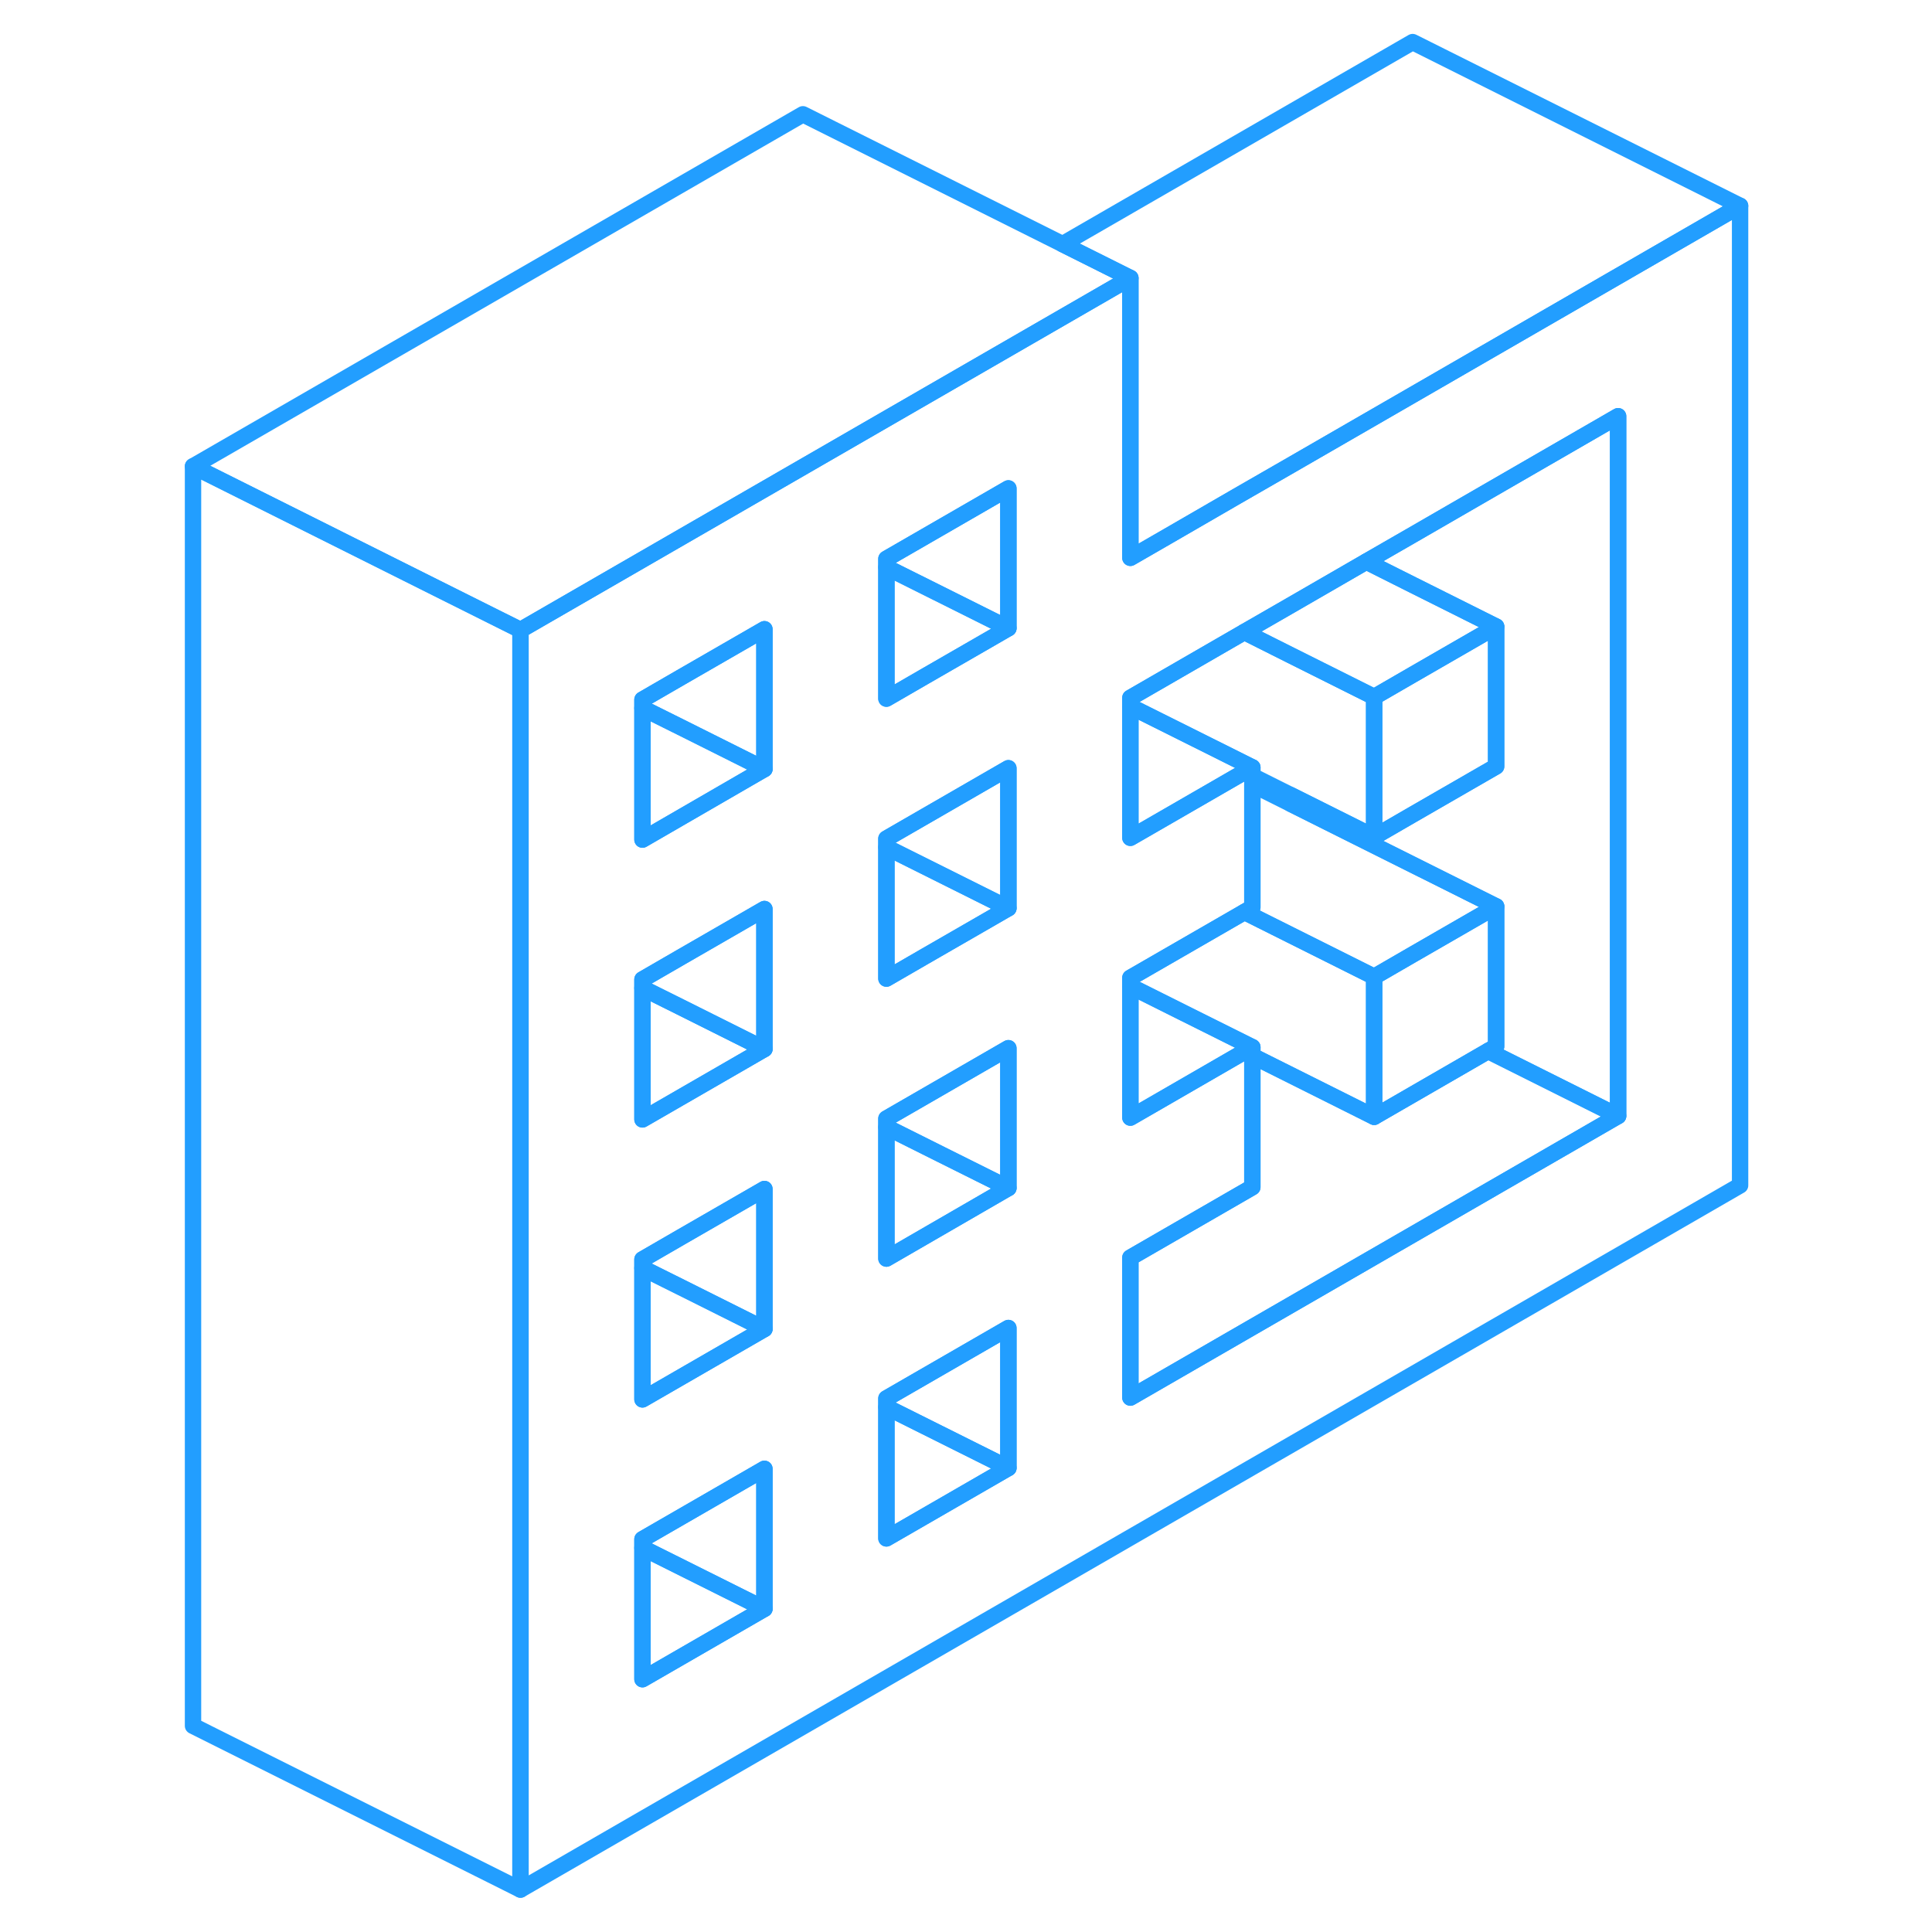 <svg width="48" height="48" viewBox="0 0 100 118" fill="none" xmlns="http://www.w3.org/2000/svg" stroke-width="1px" stroke-linecap="round" stroke-linejoin="round"><path d="M77.279 24.12L69.829 28.42L66.509 30.33L62.379 32.72L60.039 34.07V16.98L36.719 30.44L22.789 38.48V115.41L97.279 72.4V12.57L77.279 24.12ZM37.689 98.26L30.239 102.56V94.01L37.689 89.71V98.26ZM37.689 81.17L36.719 81.73L30.239 85.47V76.92L32.589 75.56L37.689 72.62V81.17ZM37.689 64.07L36.719 64.63L30.239 68.37V59.82L32.589 58.46L37.689 55.52V64.07ZM37.689 46.97L36.719 47.53L30.239 51.28V42.73L32.589 41.37L37.689 38.43V46.97ZM52.589 89.66L45.139 93.96V85.41L52.589 81.11V89.66ZM52.589 72.56L45.139 76.87V68.32L52.589 64.02V72.56ZM52.589 55.47L51.619 56.03L47.489 58.41L45.139 59.77V51.22L52.589 46.92V55.47ZM52.589 38.37L51.619 38.93L47.489 41.31L45.139 42.67V34.13L52.589 29.83V38.37ZM89.829 68.16L60.039 85.36V76.81L67.489 72.51V63.96L66.999 64.24L60.039 68.26V59.72L67.009 55.7L67.489 55.42V46.87L67.009 47.15L66.519 47.43L62.379 49.82L60.039 51.17V42.62L66.999 38.6L69.829 36.97L74.449 34.3L77.279 32.67L89.829 25.42V68.16Z" stroke="#229EFF" stroke-linejoin="round"/><path d="M89.829 68.16L60.039 85.36V76.81L67.489 72.51V64.49L74.929 68.21L81.889 64.19L89.829 68.16Z" stroke="#229EFF" stroke-linejoin="round"/><path d="M89.829 25.42V68.16L81.889 64.19L82.379 63.91V55.36L69.829 49.09V48.56L74.929 51.11L77.279 49.75L82.379 46.81V38.27L77.279 35.72L74.449 34.3L77.279 32.67L89.829 25.42Z" stroke="#229EFF" stroke-linejoin="round"/><path d="M82.379 38.27V46.81L77.279 49.751L74.929 51.111V42.571L77.279 41.211L82.379 38.27Z" stroke="#229EFF" stroke-linejoin="round"/><path d="M82.379 38.27L77.279 41.21L74.929 42.57L69.829 40.02L66.999 38.6L69.829 36.97L74.449 34.3L77.279 35.72L82.379 38.27Z" stroke="#229EFF" stroke-linejoin="round"/><path d="M82.379 55.36V63.91L81.889 64.19L74.929 68.21V59.66L77.279 58.3L82.379 55.36Z" stroke="#229EFF" stroke-linejoin="round"/><path d="M67.489 63.96L66.999 64.24L60.039 68.26V60.24L63.359 61.9L67.489 63.96Z" stroke="#229EFF" stroke-linejoin="round"/><path d="M52.589 89.66L45.139 93.96V85.94L52.589 89.66Z" stroke="#229EFF" stroke-linejoin="round"/><path d="M52.589 81.11V89.66L45.139 85.94V85.41L52.589 81.11Z" stroke="#229EFF" stroke-linejoin="round"/><path d="M52.589 72.56L45.139 76.87V68.84L48.459 70.5L52.589 72.56Z" stroke="#229EFF" stroke-linejoin="round"/><path d="M52.589 64.02V72.561L48.459 70.501L45.139 68.841V68.32L52.589 64.02Z" stroke="#229EFF" stroke-linejoin="round"/><path d="M52.589 46.92V55.47L45.139 51.75V51.22L52.589 46.92Z" stroke="#229EFF" stroke-linejoin="round"/><path d="M52.589 55.471L51.619 56.031L47.489 58.41L45.139 59.77V51.751L52.589 55.471Z" stroke="#229EFF" stroke-linejoin="round"/><path d="M52.589 29.83V38.37L45.139 34.65V34.13L52.589 29.83Z" stroke="#229EFF" stroke-linejoin="round"/><path d="M52.589 38.37L51.619 38.93L47.489 41.31L45.139 42.67V34.65L52.589 38.37Z" stroke="#229EFF" stroke-linejoin="round"/><path d="M37.689 55.52V64.07L32.589 61.52L30.239 60.35V59.821L32.589 58.461L37.689 55.52Z" stroke="#229EFF" stroke-linejoin="round"/><path d="M37.689 64.07L36.719 64.63L30.239 68.37V60.35L32.589 61.52L37.689 64.07Z" stroke="#229EFF" stroke-linejoin="round"/><path d="M37.689 72.62V81.17L32.589 78.62L30.239 77.45V76.92L32.589 75.56L37.689 72.62Z" stroke="#229EFF" stroke-linejoin="round"/><path d="M37.689 98.26L30.239 102.561V94.54L37.689 98.26Z" stroke="#229EFF" stroke-linejoin="round"/><path d="M37.689 89.71V98.26L30.239 94.54V94.01L37.689 89.71Z" stroke="#229EFF" stroke-linejoin="round"/><path d="M37.689 46.971L36.719 47.531L30.239 51.281V43.251L32.589 44.42L37.689 46.971Z" stroke="#229EFF" stroke-linejoin="round"/><path d="M74.929 59.66V68.21L67.489 64.49V63.96L63.359 61.9L60.039 60.24V59.72L67.009 55.7L69.829 57.11L74.929 59.66Z" stroke="#229EFF" stroke-linejoin="round"/><path d="M37.689 81.17L36.719 81.73L30.239 85.47V77.45L32.589 78.62L37.689 81.17Z" stroke="#229EFF" stroke-linejoin="round"/><path d="M37.689 38.43V46.97L32.589 44.42L30.239 43.25V42.73L32.589 41.37L37.689 38.43Z" stroke="#229EFF" stroke-linejoin="round"/><path d="M97.279 12.57L77.279 24.12L69.829 28.42L66.509 30.33L62.379 32.72L60.039 34.07V16.98L55.899 14.91L77.279 2.57L97.279 12.57Z" stroke="#229EFF" stroke-linejoin="round"/><path d="M60.039 16.98L36.719 30.441L22.789 38.48L17.689 35.931L10.729 32.45L2.789 28.48L40.039 6.98L55.899 14.911L60.039 16.98Z" stroke="#229EFF" stroke-linejoin="round"/><path d="M22.789 38.48V115.41L2.789 105.41V28.48L10.729 32.45L17.689 35.931L22.789 38.48Z" stroke="#229EFF" stroke-linejoin="round"/><path d="M67.489 46.87L67.009 47.15L66.519 47.43L62.379 49.82L60.039 51.17V43.15L67.489 46.87Z" stroke="#229EFF" stroke-linejoin="round"/><path d="M82.379 55.36L77.279 58.3L74.929 59.66L69.829 57.11L67.009 55.7L67.489 55.42V47.92L69.829 49.09L82.379 55.36Z" stroke="#229EFF" stroke-linejoin="round"/><path d="M74.929 42.57V51.11L69.829 48.56L67.489 47.39V46.87L60.039 43.15V42.62L66.999 38.6L69.829 40.02L74.929 42.57Z" stroke="#229EFF" stroke-linejoin="round"/></svg>